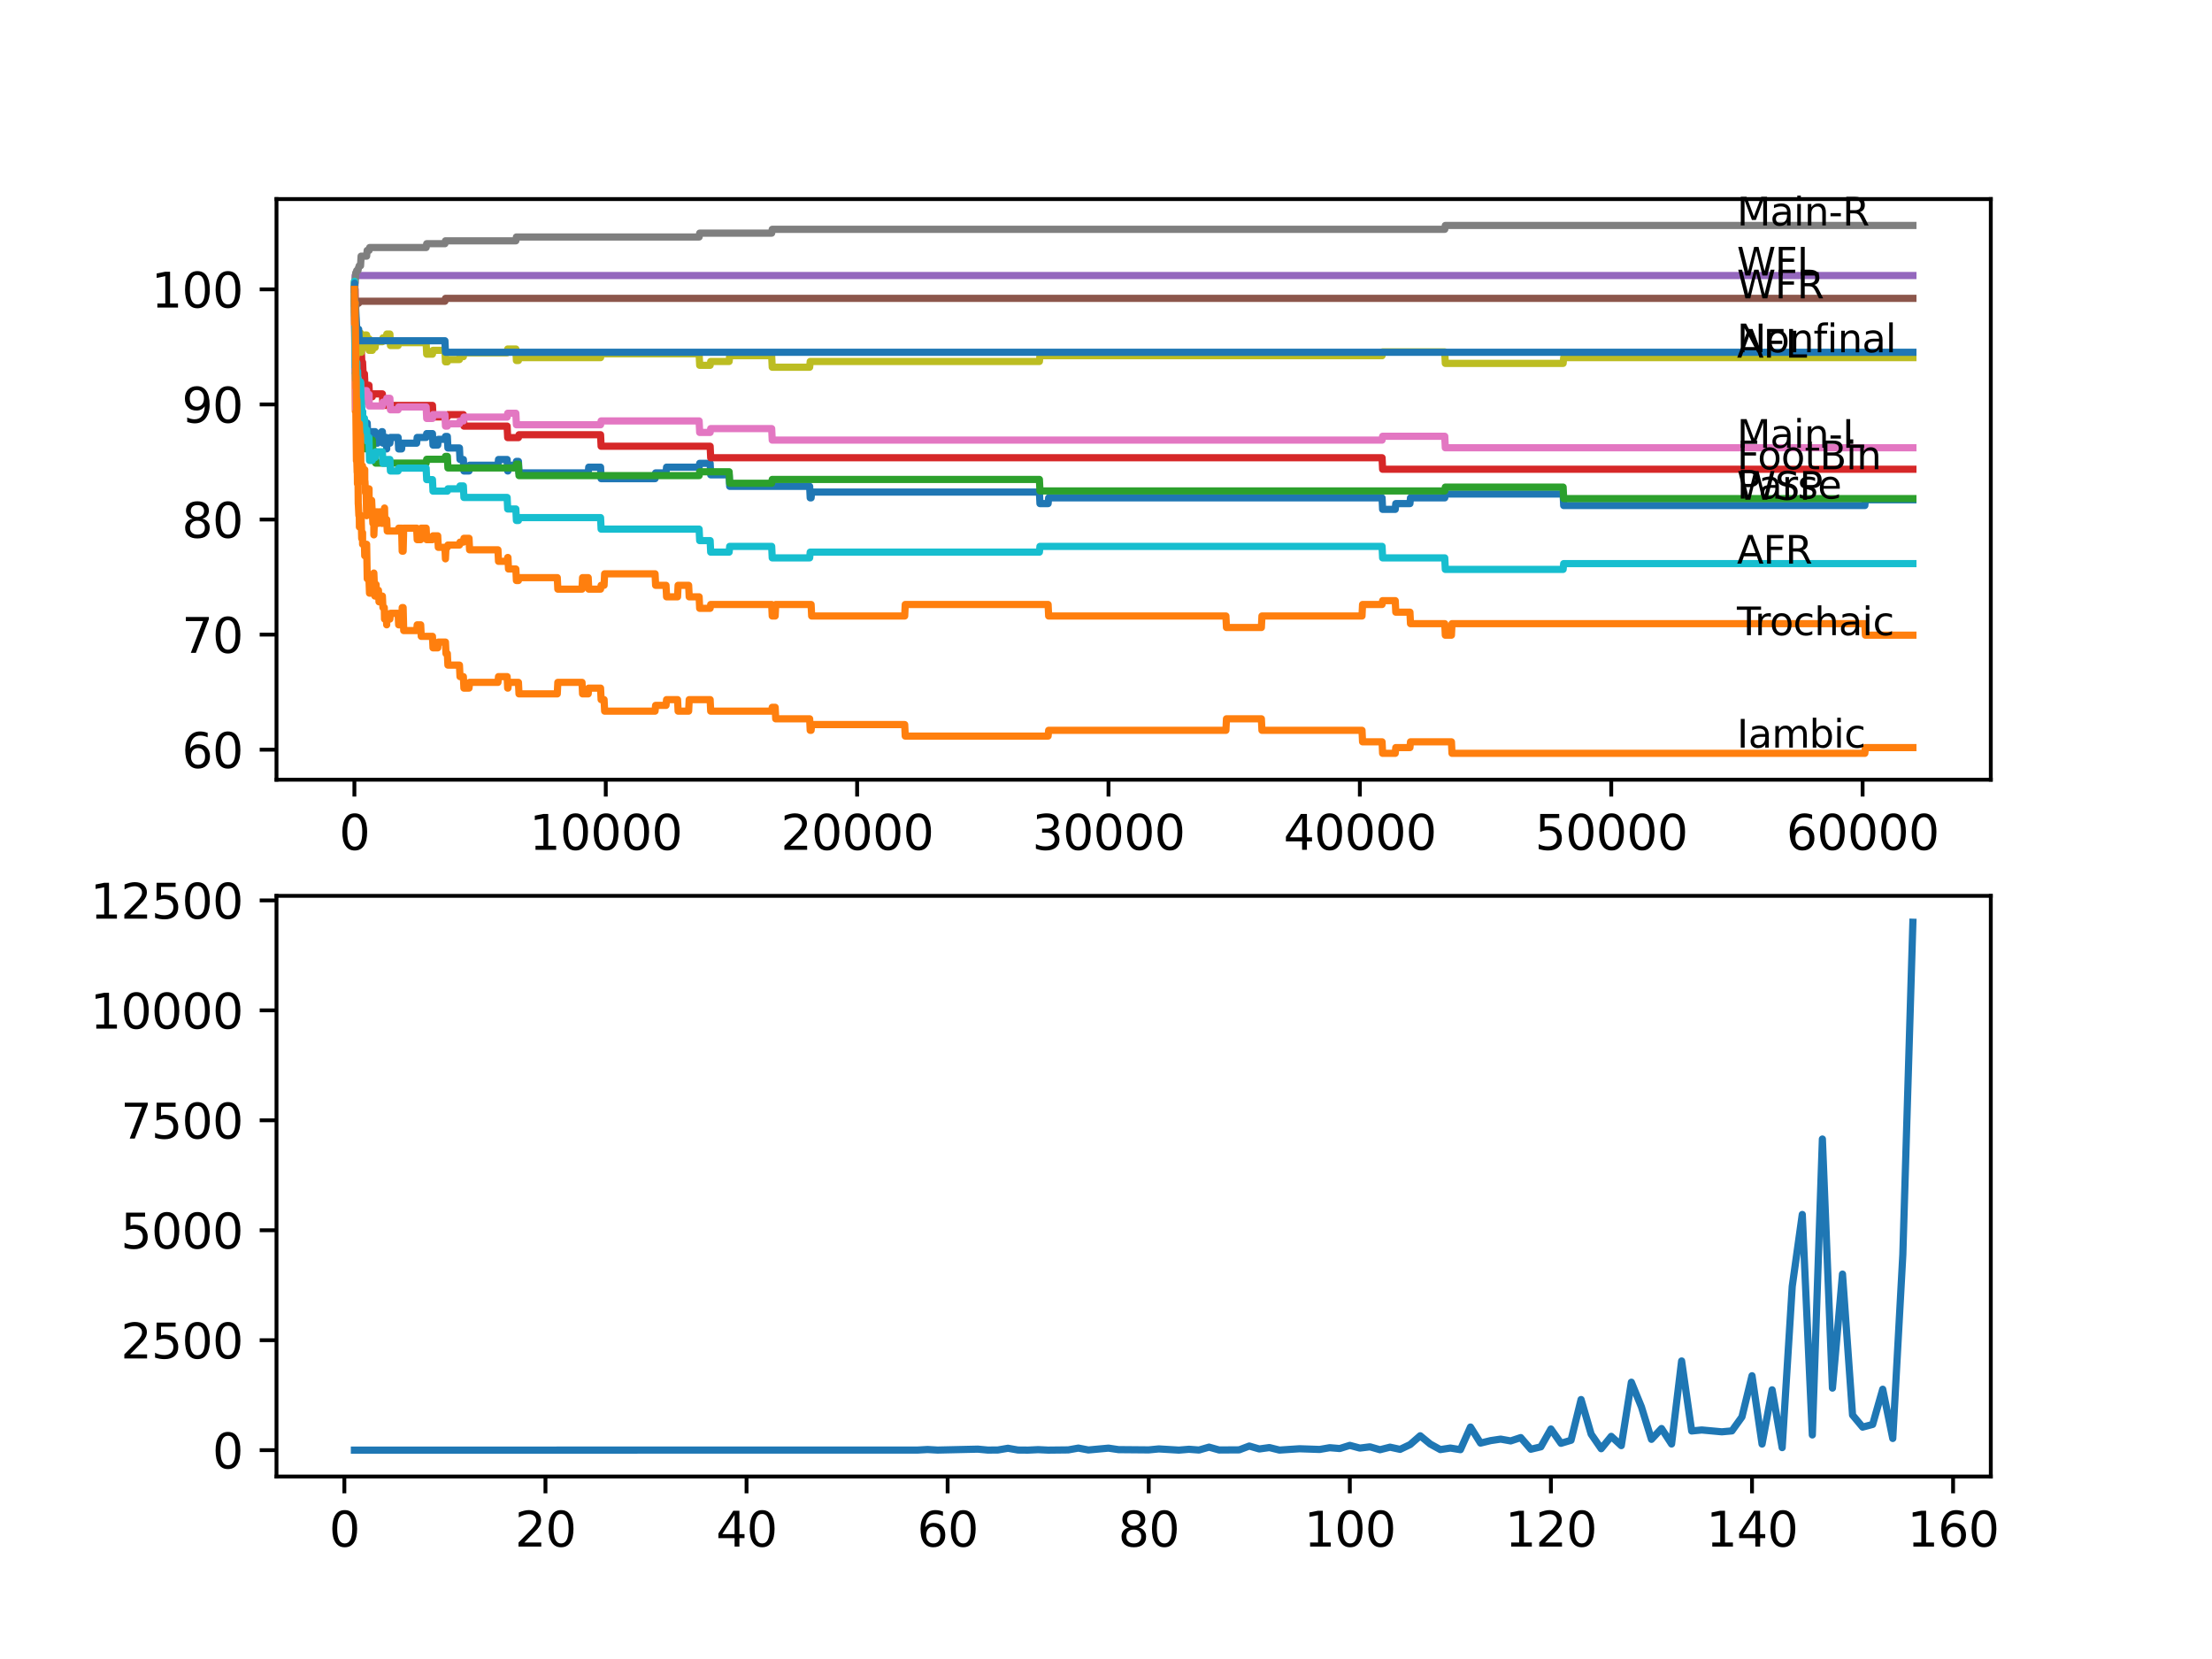 <?xml version="1.0" encoding="utf-8" standalone="no"?>
<!DOCTYPE svg PUBLIC "-//W3C//DTD SVG 1.1//EN"
  "http://www.w3.org/Graphics/SVG/1.1/DTD/svg11.dtd">
<svg xmlns:xlink="http://www.w3.org/1999/xlink" width="460.8pt" height="345.6pt" viewBox="0 0 460.8 345.6" xmlns="http://www.w3.org/2000/svg" version="1.1">
 <defs>
  <style type="text/css">*{stroke-linejoin: round; stroke-linecap: butt}</style>
 </defs>
 <g id="figure_1">
  <g id="patch_1">
   <path d="M 0 345.6 
L 460.8 345.6 
L 460.8 0 
L 0 0 
z
" style="fill: #ffffff"/>
  </g>
  <g id="axes_1">
   <g id="patch_2">
    <path d="M 57.6 162.432 
L 414.72 162.432 
L 414.72 41.472 
L 57.6 41.472 
z
" style="fill: #ffffff"/>
   </g>
   <g id="matplotlib.axis_1">
    <g id="xtick_1">
     <g id="line2d_1">
      <defs>
       <path id="m80811efe7c" d="M 0 0 
L 0 3.5 
" style="stroke: #000000; stroke-width: 0.8"/>
      </defs>
      <g>
       <use xlink:href="#m80811efe7c" x="73.827" y="162.432" style="stroke: #000000; stroke-width: 0.8"/>
      </g>
     </g>
     <g id="text_1">
      <!-- 0 -->
      <g transform="translate(70.646 177.03)scale(0.1 -0.1)">
       <defs>
        <path id="DejaVuSans-30" d="M 2034 4250 
Q 1547 4250 1301 3770 
Q 1056 3291 1056 2328 
Q 1056 1369 1301 889 
Q 1547 409 2034 409 
Q 2525 409 2770 889 
Q 3016 1369 3016 2328 
Q 3016 3291 2770 3770 
Q 2525 4250 2034 4250 
z
M 2034 4750 
Q 2819 4750 3233 4129 
Q 3647 3509 3647 2328 
Q 3647 1150 3233 529 
Q 2819 -91 2034 -91 
Q 1250 -91 836 529 
Q 422 1150 422 2328 
Q 422 3509 836 4129 
Q 1250 4750 2034 4750 
z
" transform="scale(0.016)"/>
       </defs>
       <use xlink:href="#DejaVuSans-30"/>
      </g>
     </g>
    </g>
    <g id="xtick_2">
     <g id="line2d_2">
      <g>
       <use xlink:href="#m80811efe7c" x="126.192" y="162.432" style="stroke: #000000; stroke-width: 0.8"/>
      </g>
     </g>
     <g id="text_2">
      <!-- 10000 -->
      <g transform="translate(110.286 177.03)scale(0.1 -0.1)">
       <defs>
        <path id="DejaVuSans-31" d="M 794 531 
L 1825 531 
L 1825 4091 
L 703 3866 
L 703 4441 
L 1819 4666 
L 2450 4666 
L 2450 531 
L 3481 531 
L 3481 0 
L 794 0 
L 794 531 
z
" transform="scale(0.016)"/>
       </defs>
       <use xlink:href="#DejaVuSans-31"/>
       <use xlink:href="#DejaVuSans-30" x="63.623"/>
       <use xlink:href="#DejaVuSans-30" x="127.246"/>
       <use xlink:href="#DejaVuSans-30" x="190.869"/>
       <use xlink:href="#DejaVuSans-30" x="254.492"/>
      </g>
     </g>
    </g>
    <g id="xtick_3">
     <g id="line2d_3">
      <g>
       <use xlink:href="#m80811efe7c" x="178.556" y="162.432" style="stroke: #000000; stroke-width: 0.8"/>
      </g>
     </g>
     <g id="text_3">
      <!-- 20000 -->
      <g transform="translate(162.65 177.03)scale(0.1 -0.1)">
       <defs>
        <path id="DejaVuSans-32" d="M 1228 531 
L 3431 531 
L 3431 0 
L 469 0 
L 469 531 
Q 828 903 1448 1529 
Q 2069 2156 2228 2338 
Q 2531 2678 2651 2914 
Q 2772 3150 2772 3378 
Q 2772 3750 2511 3984 
Q 2250 4219 1831 4219 
Q 1534 4219 1204 4116 
Q 875 4013 500 3803 
L 500 4441 
Q 881 4594 1212 4672 
Q 1544 4750 1819 4750 
Q 2544 4750 2975 4387 
Q 3406 4025 3406 3419 
Q 3406 3131 3298 2873 
Q 3191 2616 2906 2266 
Q 2828 2175 2409 1742 
Q 1991 1309 1228 531 
z
" transform="scale(0.016)"/>
       </defs>
       <use xlink:href="#DejaVuSans-32"/>
       <use xlink:href="#DejaVuSans-30" x="63.623"/>
       <use xlink:href="#DejaVuSans-30" x="127.246"/>
       <use xlink:href="#DejaVuSans-30" x="190.869"/>
       <use xlink:href="#DejaVuSans-30" x="254.492"/>
      </g>
     </g>
    </g>
    <g id="xtick_4">
     <g id="line2d_4">
      <g>
       <use xlink:href="#m80811efe7c" x="230.921" y="162.432" style="stroke: #000000; stroke-width: 0.8"/>
      </g>
     </g>
     <g id="text_4">
      <!-- 30000 -->
      <g transform="translate(215.015 177.03)scale(0.1 -0.1)">
       <defs>
        <path id="DejaVuSans-33" d="M 2597 2516 
Q 3050 2419 3304 2112 
Q 3559 1806 3559 1356 
Q 3559 666 3084 287 
Q 2609 -91 1734 -91 
Q 1441 -91 1130 -33 
Q 819 25 488 141 
L 488 750 
Q 750 597 1062 519 
Q 1375 441 1716 441 
Q 2309 441 2620 675 
Q 2931 909 2931 1356 
Q 2931 1769 2642 2001 
Q 2353 2234 1838 2234 
L 1294 2234 
L 1294 2753 
L 1863 2753 
Q 2328 2753 2575 2939 
Q 2822 3125 2822 3475 
Q 2822 3834 2567 4026 
Q 2313 4219 1838 4219 
Q 1578 4219 1281 4162 
Q 984 4106 628 3988 
L 628 4550 
Q 988 4650 1302 4700 
Q 1616 4750 1894 4750 
Q 2613 4750 3031 4423 
Q 3450 4097 3450 3541 
Q 3450 3153 3228 2886 
Q 3006 2619 2597 2516 
z
" transform="scale(0.016)"/>
       </defs>
       <use xlink:href="#DejaVuSans-33"/>
       <use xlink:href="#DejaVuSans-30" x="63.623"/>
       <use xlink:href="#DejaVuSans-30" x="127.246"/>
       <use xlink:href="#DejaVuSans-30" x="190.869"/>
       <use xlink:href="#DejaVuSans-30" x="254.492"/>
      </g>
     </g>
    </g>
    <g id="xtick_5">
     <g id="line2d_5">
      <g>
       <use xlink:href="#m80811efe7c" x="283.285" y="162.432" style="stroke: #000000; stroke-width: 0.8"/>
      </g>
     </g>
     <g id="text_5">
      <!-- 40000 -->
      <g transform="translate(267.379 177.03)scale(0.1 -0.1)">
       <defs>
        <path id="DejaVuSans-34" d="M 2419 4116 
L 825 1625 
L 2419 1625 
L 2419 4116 
z
M 2253 4666 
L 3047 4666 
L 3047 1625 
L 3713 1625 
L 3713 1100 
L 3047 1100 
L 3047 0 
L 2419 0 
L 2419 1100 
L 313 1100 
L 313 1709 
L 2253 4666 
z
" transform="scale(0.016)"/>
       </defs>
       <use xlink:href="#DejaVuSans-34"/>
       <use xlink:href="#DejaVuSans-30" x="63.623"/>
       <use xlink:href="#DejaVuSans-30" x="127.246"/>
       <use xlink:href="#DejaVuSans-30" x="190.869"/>
       <use xlink:href="#DejaVuSans-30" x="254.492"/>
      </g>
     </g>
    </g>
    <g id="xtick_6">
     <g id="line2d_6">
      <g>
       <use xlink:href="#m80811efe7c" x="335.65" y="162.432" style="stroke: #000000; stroke-width: 0.8"/>
      </g>
     </g>
     <g id="text_6">
      <!-- 50000 -->
      <g transform="translate(319.744 177.03)scale(0.1 -0.1)">
       <defs>
        <path id="DejaVuSans-35" d="M 691 4666 
L 3169 4666 
L 3169 4134 
L 1269 4134 
L 1269 2991 
Q 1406 3038 1543 3061 
Q 1681 3084 1819 3084 
Q 2600 3084 3056 2656 
Q 3513 2228 3513 1497 
Q 3513 744 3044 326 
Q 2575 -91 1722 -91 
Q 1428 -91 1123 -41 
Q 819 9 494 109 
L 494 744 
Q 775 591 1075 516 
Q 1375 441 1709 441 
Q 2250 441 2565 725 
Q 2881 1009 2881 1497 
Q 2881 1984 2565 2268 
Q 2250 2553 1709 2553 
Q 1456 2553 1204 2497 
Q 953 2441 691 2322 
L 691 4666 
z
" transform="scale(0.016)"/>
       </defs>
       <use xlink:href="#DejaVuSans-35"/>
       <use xlink:href="#DejaVuSans-30" x="63.623"/>
       <use xlink:href="#DejaVuSans-30" x="127.246"/>
       <use xlink:href="#DejaVuSans-30" x="190.869"/>
       <use xlink:href="#DejaVuSans-30" x="254.492"/>
      </g>
     </g>
    </g>
    <g id="xtick_7">
     <g id="line2d_7">
      <g>
       <use xlink:href="#m80811efe7c" x="388.014" y="162.432" style="stroke: #000000; stroke-width: 0.8"/>
      </g>
     </g>
     <g id="text_7">
      <!-- 60000 -->
      <g transform="translate(372.108 177.03)scale(0.1 -0.1)">
       <defs>
        <path id="DejaVuSans-36" d="M 2113 2584 
Q 1688 2584 1439 2293 
Q 1191 2003 1191 1497 
Q 1191 994 1439 701 
Q 1688 409 2113 409 
Q 2538 409 2786 701 
Q 3034 994 3034 1497 
Q 3034 2003 2786 2293 
Q 2538 2584 2113 2584 
z
M 3366 4563 
L 3366 3988 
Q 3128 4100 2886 4159 
Q 2644 4219 2406 4219 
Q 1781 4219 1451 3797 
Q 1122 3375 1075 2522 
Q 1259 2794 1537 2939 
Q 1816 3084 2150 3084 
Q 2853 3084 3261 2657 
Q 3669 2231 3669 1497 
Q 3669 778 3244 343 
Q 2819 -91 2113 -91 
Q 1303 -91 875 529 
Q 447 1150 447 2328 
Q 447 3434 972 4092 
Q 1497 4750 2381 4750 
Q 2619 4750 2861 4703 
Q 3103 4656 3366 4563 
z
" transform="scale(0.016)"/>
       </defs>
       <use xlink:href="#DejaVuSans-36"/>
       <use xlink:href="#DejaVuSans-30" x="63.623"/>
       <use xlink:href="#DejaVuSans-30" x="127.246"/>
       <use xlink:href="#DejaVuSans-30" x="190.869"/>
       <use xlink:href="#DejaVuSans-30" x="254.492"/>
      </g>
     </g>
    </g>
   </g>
   <g id="matplotlib.axis_2">
    <g id="ytick_1">
     <g id="line2d_8">
      <defs>
       <path id="m7073f91402" d="M 0 0 
L -3.5 0 
" style="stroke: #000000; stroke-width: 0.8"/>
      </defs>
      <g>
       <use xlink:href="#m7073f91402" x="57.6" y="156.175" style="stroke: #000000; stroke-width: 0.8"/>
      </g>
     </g>
     <g id="text_8">
      <!-- 60 -->
      <g transform="translate(37.875 159.974)scale(0.1 -0.1)">
       <use xlink:href="#DejaVuSans-36"/>
       <use xlink:href="#DejaVuSans-30" x="63.623"/>
      </g>
     </g>
    </g>
    <g id="ytick_2">
     <g id="line2d_9">
      <g>
       <use xlink:href="#m7073f91402" x="57.6" y="132.2" style="stroke: #000000; stroke-width: 0.8"/>
      </g>
     </g>
     <g id="text_9">
      <!-- 70 -->
      <g transform="translate(37.875 135.999)scale(0.1 -0.1)">
       <defs>
        <path id="DejaVuSans-37" d="M 525 4666 
L 3525 4666 
L 3525 4397 
L 1831 0 
L 1172 0 
L 2766 4134 
L 525 4134 
L 525 4666 
z
" transform="scale(0.016)"/>
       </defs>
       <use xlink:href="#DejaVuSans-37"/>
       <use xlink:href="#DejaVuSans-30" x="63.623"/>
      </g>
     </g>
    </g>
    <g id="ytick_3">
     <g id="line2d_10">
      <g>
       <use xlink:href="#m7073f91402" x="57.6" y="108.225" style="stroke: #000000; stroke-width: 0.8"/>
      </g>
     </g>
     <g id="text_10">
      <!-- 80 -->
      <g transform="translate(37.875 112.025)scale(0.1 -0.1)">
       <defs>
        <path id="DejaVuSans-38" d="M 2034 2216 
Q 1584 2216 1326 1975 
Q 1069 1734 1069 1313 
Q 1069 891 1326 650 
Q 1584 409 2034 409 
Q 2484 409 2743 651 
Q 3003 894 3003 1313 
Q 3003 1734 2745 1975 
Q 2488 2216 2034 2216 
z
M 1403 2484 
Q 997 2584 770 2862 
Q 544 3141 544 3541 
Q 544 4100 942 4425 
Q 1341 4750 2034 4750 
Q 2731 4750 3128 4425 
Q 3525 4100 3525 3541 
Q 3525 3141 3298 2862 
Q 3072 2584 2669 2484 
Q 3125 2378 3379 2068 
Q 3634 1759 3634 1313 
Q 3634 634 3220 271 
Q 2806 -91 2034 -91 
Q 1263 -91 848 271 
Q 434 634 434 1313 
Q 434 1759 690 2068 
Q 947 2378 1403 2484 
z
M 1172 3481 
Q 1172 3119 1398 2916 
Q 1625 2713 2034 2713 
Q 2441 2713 2670 2916 
Q 2900 3119 2900 3481 
Q 2900 3844 2670 4047 
Q 2441 4250 2034 4250 
Q 1625 4250 1398 4047 
Q 1172 3844 1172 3481 
z
" transform="scale(0.016)"/>
       </defs>
       <use xlink:href="#DejaVuSans-38"/>
       <use xlink:href="#DejaVuSans-30" x="63.623"/>
      </g>
     </g>
    </g>
    <g id="ytick_4">
     <g id="line2d_11">
      <g>
       <use xlink:href="#m7073f91402" x="57.6" y="84.251" style="stroke: #000000; stroke-width: 0.8"/>
      </g>
     </g>
     <g id="text_11">
      <!-- 90 -->
      <g transform="translate(37.875 88.05)scale(0.1 -0.1)">
       <defs>
        <path id="DejaVuSans-39" d="M 703 97 
L 703 672 
Q 941 559 1184 500 
Q 1428 441 1663 441 
Q 2288 441 2617 861 
Q 2947 1281 2994 2138 
Q 2813 1869 2534 1725 
Q 2256 1581 1919 1581 
Q 1219 1581 811 2004 
Q 403 2428 403 3163 
Q 403 3881 828 4315 
Q 1253 4750 1959 4750 
Q 2769 4750 3195 4129 
Q 3622 3509 3622 2328 
Q 3622 1225 3098 567 
Q 2575 -91 1691 -91 
Q 1453 -91 1209 -44 
Q 966 3 703 97 
z
M 1959 2075 
Q 2384 2075 2632 2365 
Q 2881 2656 2881 3163 
Q 2881 3666 2632 3958 
Q 2384 4250 1959 4250 
Q 1534 4250 1286 3958 
Q 1038 3666 1038 3163 
Q 1038 2656 1286 2365 
Q 1534 2075 1959 2075 
z
" transform="scale(0.016)"/>
       </defs>
       <use xlink:href="#DejaVuSans-39"/>
       <use xlink:href="#DejaVuSans-30" x="63.623"/>
      </g>
     </g>
    </g>
    <g id="ytick_5">
     <g id="line2d_12">
      <g>
       <use xlink:href="#m7073f91402" x="57.6" y="60.276" style="stroke: #000000; stroke-width: 0.8"/>
      </g>
     </g>
     <g id="text_12">
      <!-- 100 -->
      <g transform="translate(31.512 64.075)scale(0.1 -0.1)">
       <use xlink:href="#DejaVuSans-31"/>
       <use xlink:href="#DejaVuSans-30" x="63.623"/>
       <use xlink:href="#DejaVuSans-30" x="127.246"/>
      </g>
     </g>
    </g>
   </g>
   <g id="line2d_13">
    <path d="M 73.833 60.276 
L 73.859 60.276 
L 73.927 72.503 
L 73.985 69.706 
L 73.995 68.907 
L 74.058 72.903 
L 74.084 71.225 
L 74.1 71.225 
L 74.152 79.616 
L 74.225 77.937 
L 74.231 77.937 
L 74.252 81.534 
L 74.346 80.335 
L 74.362 81.534 
L 74.461 79.136 
L 74.472 79.136 
L 74.592 76.139 
L 74.623 76.139 
L 74.718 80.934 
L 74.744 80.535 
L 74.838 80.535 
L 74.87 82.932 
L 74.948 81.733 
L 75.095 81.733 
L 75.116 80.535 
L 75.189 84.53 
L 75.262 84.53 
L 75.377 86.928 
L 75.508 86.928 
L 75.529 85.729 
L 75.535 88.127 
L 75.613 88.127 
L 75.676 88.127 
L 75.791 90.524 
L 75.917 90.524 
L 75.98 92.922 
L 76.027 90.524 
L 76.121 90.524 
L 76.236 89.325 
L 76.268 89.325 
L 76.383 88.127 
L 76.498 88.127 
L 76.613 90.524 
L 76.859 90.524 
L 76.88 92.922 
L 76.969 91.123 
L 77.42 91.123 
L 77.535 89.925 
L 78.148 89.925 
L 78.263 92.322 
L 78.645 92.322 
L 78.76 91.123 
L 79.41 91.123 
L 79.525 89.925 
L 79.656 89.925 
L 79.771 92.322 
L 80.106 92.322 
L 80.221 91.123 
L 80.462 91.123 
L 80.556 93.521 
L 80.572 92.322 
L 81.221 92.322 
L 81.337 91.123 
L 82.934 91.123 
L 83.049 93.521 
L 83.662 93.521 
L 83.777 92.322 
L 86.793 92.322 
L 86.908 91.123 
L 88.772 91.123 
L 88.888 90.324 
L 90.087 90.324 
L 90.202 92.722 
L 91.186 92.722 
L 91.302 91.523 
L 92.684 91.523 
L 92.799 90.924 
L 93.192 90.924 
L 93.307 93.321 
L 95.711 93.321 
L 95.826 95.719 
L 96.527 95.719 
L 96.643 98.116 
L 97.706 98.116 
L 97.821 96.917 
L 103.733 96.917 
L 103.848 95.719 
L 105.644 95.719 
L 105.759 98.116 
L 105.817 98.116 
L 105.932 96.917 
L 107.461 96.917 
L 107.576 96.118 
L 108.001 96.118 
L 108.116 98.516 
L 122.532 98.516 
L 122.647 97.317 
L 125.108 97.317 
L 125.223 99.714 
L 136.461 99.714 
L 136.576 98.516 
L 138.744 98.516 
L 138.859 97.317 
L 145.64 97.317 
L 145.755 96.518 
L 147.934 96.518 
L 148.049 98.915 
L 151.892 98.915 
L 152.008 101.313 
L 168.665 101.313 
L 168.78 103.71 
L 168.969 103.71 
L 169.084 102.511 
L 216.526 102.511 
L 216.641 104.909 
L 218.338 104.909 
L 218.453 103.71 
L 287.909 103.71 
L 288.024 106.108 
L 290.653 106.108 
L 290.768 104.909 
L 293.716 104.909 
L 293.832 103.71 
L 300.969 103.71 
L 301.084 102.911 
L 325.627 102.911 
L 325.743 105.308 
L 388.48 105.308 
L 388.596 104.11 
L 398.487 104.11 
L 398.487 104.11 
" clip-path="url(#p39b6e3e2a6)" style="fill: none; stroke: #1f77b4; stroke-width: 1.5; stroke-linecap: square"/>
   </g>
   <g id="line2d_14">
    <path d="M 73.833 60.276 
L 73.848 59.797 
L 73.859 64.592 
L 73.869 64.592 
L 74.026 85.689 
L 74.1 80.894 
L 74.131 85.689 
L 74.252 95.998 
L 74.262 94.8 
L 74.294 94.8 
L 74.403 98.396 
L 74.409 97.197 
L 74.414 97.197 
L 74.419 95.998 
L 74.466 100.793 
L 74.508 100.793 
L 74.571 100.793 
L 74.582 100.194 
L 74.629 104.989 
L 74.644 104.989 
L 74.76 107.386 
L 74.849 107.386 
L 74.87 109.784 
L 74.959 108.585 
L 75.095 108.585 
L 75.121 109.784 
L 75.21 107.386 
L 75.231 107.386 
L 75.351 112.181 
L 75.508 112.181 
L 75.529 110.982 
L 75.535 113.38 
L 75.613 113.38 
L 75.917 113.38 
L 75.98 115.777 
L 76.027 113.38 
L 76.09 113.38 
L 76.121 115.777 
L 76.2 114.579 
L 76.268 114.579 
L 76.378 113.38 
L 76.503 120.572 
L 76.859 120.572 
L 76.975 123.569 
L 77.42 123.569 
L 77.535 122.37 
L 77.561 122.37 
L 77.676 121.771 
L 77.87 121.771 
L 77.881 119.374 
L 77.98 121.771 
L 78.095 124.168 
L 78.268 124.168 
L 78.352 121.771 
L 78.378 124.168 
L 78.645 124.168 
L 78.76 122.97 
L 78.839 122.97 
L 78.954 125.367 
L 79.41 125.367 
L 79.525 124.168 
L 79.656 124.168 
L 79.771 126.566 
L 80.054 126.566 
L 80.106 128.963 
L 80.164 127.765 
L 80.462 127.765 
L 80.556 130.162 
L 80.572 128.963 
L 81.221 128.963 
L 81.337 127.765 
L 82.934 127.765 
L 83.049 130.162 
L 83.662 130.162 
L 83.787 126.566 
L 83.981 126.566 
L 84.101 131.361 
L 86.793 131.361 
L 86.908 130.162 
L 87.636 130.162 
L 87.751 132.56 
L 90.087 132.56 
L 90.202 134.957 
L 91.186 134.957 
L 91.302 133.758 
L 92.794 133.758 
L 92.909 136.156 
L 93.192 136.156 
L 93.307 138.553 
L 95.711 138.553 
L 95.826 140.951 
L 96.527 140.951 
L 96.643 143.348 
L 97.706 143.348 
L 97.821 142.149 
L 103.733 142.149 
L 103.848 140.951 
L 105.644 140.951 
L 105.759 143.348 
L 105.817 143.348 
L 105.932 142.149 
L 108.001 142.149 
L 108.116 144.547 
L 116.091 144.547 
L 116.206 142.149 
L 121.244 142.149 
L 121.359 144.547 
L 122.532 144.547 
L 122.647 143.348 
L 125.108 143.348 
L 125.223 145.746 
L 125.841 145.746 
L 125.956 148.143 
L 136.461 148.143 
L 136.576 146.944 
L 138.744 146.944 
L 138.859 145.746 
L 141.147 145.746 
L 141.262 148.143 
L 143.457 148.143 
L 143.572 145.746 
L 147.934 145.746 
L 148.049 148.143 
L 160.753 148.143 
L 160.868 147.344 
L 161.48 147.344 
L 161.596 149.741 
L 168.665 149.741 
L 168.78 152.139 
L 168.969 152.139 
L 169.084 150.94 
L 188.464 150.94 
L 188.579 153.338 
L 218.338 153.338 
L 218.453 152.139 
L 255.38 152.139 
L 255.496 149.741 
L 262.769 149.741 
L 262.884 152.139 
L 283.731 152.139 
L 283.846 154.536 
L 287.909 154.536 
L 288.024 156.934 
L 290.653 156.934 
L 290.768 155.735 
L 293.716 155.735 
L 293.832 154.536 
L 302.362 154.536 
L 302.477 156.934 
L 388.48 156.934 
L 388.596 155.735 
L 398.487 155.735 
L 398.487 155.735 
" clip-path="url(#p39b6e3e2a6)" style="fill: none; stroke: #ff7f0e; stroke-width: 1.5; stroke-linecap: square"/>
   </g>
   <g id="line2d_15">
    <path d="M 73.833 62.674 
L 73.859 62.274 
L 73.964 73.382 
L 73.969 73.382 
L 73.995 71.384 
L 74.058 77.778 
L 74.074 77.778 
L 74.1 77.298 
L 74.136 82.093 
L 74.356 82.093 
L 74.472 84.49 
L 74.571 84.49 
L 74.623 83.891 
L 74.629 86.289 
L 74.644 86.289 
L 74.718 88.686 
L 74.76 88.286 
L 74.838 88.286 
L 74.953 90.684 
L 75.11 90.684 
L 75.116 89.485 
L 75.121 91.883 
L 75.215 91.084 
L 75.676 91.084 
L 75.791 93.481 
L 76.372 93.481 
L 76.488 92.282 
L 76.891 92.282 
L 77.006 91.683 
L 77.561 91.683 
L 77.676 94.08 
L 78.148 94.08 
L 78.263 96.478 
L 88.772 96.478 
L 88.888 95.679 
L 92.684 95.679 
L 92.799 95.079 
L 93.192 95.079 
L 93.307 97.477 
L 107.461 97.477 
L 107.576 96.678 
L 108.001 96.678 
L 108.116 99.075 
L 145.64 99.075 
L 145.755 98.276 
L 151.892 98.276 
L 152.008 100.673 
L 160.753 100.673 
L 160.868 99.874 
L 216.526 99.874 
L 216.641 102.272 
L 300.969 102.272 
L 301.084 101.473 
L 325.627 101.473 
L 325.743 103.87 
L 398.487 103.87 
L 398.487 103.87 
" clip-path="url(#p39b6e3e2a6)" style="fill: none; stroke: #2ca02c; stroke-width: 1.5; stroke-linecap: square"/>
   </g>
   <g id="line2d_16">
    <path d="M 73.833 60.276 
L 73.969 60.276 
L 74.1 69.866 
L 74.126 69.866 
L 74.147 69.267 
L 74.152 71.664 
L 74.22 71.664 
L 74.571 71.664 
L 74.686 74.062 
L 74.718 74.062 
L 74.833 73.662 
L 74.838 73.662 
L 74.953 73.063 
L 75.262 73.063 
L 75.377 75.46 
L 75.529 75.46 
L 75.645 77.857 
L 75.917 77.857 
L 76.032 80.255 
L 76.859 80.255 
L 76.975 82.652 
L 77.561 82.652 
L 77.676 82.053 
L 79.656 82.053 
L 79.771 84.451 
L 90.087 84.451 
L 90.202 86.848 
L 93.192 86.848 
L 93.307 86.368 
L 96.527 86.368 
L 96.643 88.766 
L 105.644 88.766 
L 105.759 91.163 
L 108.001 91.163 
L 108.116 90.564 
L 125.108 90.564 
L 125.223 92.962 
L 147.934 92.962 
L 148.049 95.359 
L 287.909 95.359 
L 288.024 97.756 
L 398.487 97.756 
L 398.487 97.756 
" clip-path="url(#p39b6e3e2a6)" style="fill: none; stroke: #d62728; stroke-width: 1.5; stroke-linecap: square"/>
   </g>
   <g id="line2d_17">
    <path d="M 73.833 62.674 
L 73.848 62.674 
L 73.99 57.399 
L 398.487 57.399 
L 398.487 57.399 
" clip-path="url(#p39b6e3e2a6)" style="fill: none; stroke: #9467bd; stroke-width: 1.5; stroke-linecap: square"/>
   </g>
   <g id="line2d_18">
    <path d="M 73.833 60.276 
L 73.875 65.071 
L 73.948 64.112 
L 74.074 64.112 
L 74.189 63.633 
L 74.194 63.633 
L 74.309 63.153 
L 74.718 63.153 
L 74.833 62.753 
L 92.684 62.753 
L 92.799 62.154 
L 398.487 62.154 
L 398.487 62.154 
" clip-path="url(#p39b6e3e2a6)" style="fill: none; stroke: #8c564b; stroke-width: 1.5; stroke-linecap: square"/>
   </g>
   <g id="line2d_19">
    <path d="M 73.833 60.276 
L 73.838 59.797 
L 73.869 66.989 
L 73.875 66.989 
L 73.99 77.378 
L 74 75.58 
L 74.042 75.58 
L 74.1 85.17 
L 74.163 81.374 
L 74.194 81.374 
L 74.199 83.771 
L 74.304 81.374 
L 74.33 81.374 
L 74.445 79.576 
L 74.493 79.576 
L 74.571 78.777 
L 74.576 81.174 
L 74.592 81.174 
L 74.644 81.174 
L 74.76 80.375 
L 74.838 80.375 
L 74.953 79.775 
L 75.11 79.775 
L 75.226 83.771 
L 75.262 83.771 
L 75.377 82.972 
L 75.529 82.972 
L 75.645 82.173 
L 75.917 82.173 
L 76.032 81.374 
L 76.372 81.374 
L 76.488 83.771 
L 76.498 83.771 
L 76.613 82.972 
L 76.859 82.972 
L 76.891 82.173 
L 76.896 84.57 
L 76.959 84.57 
L 79.656 84.57 
L 79.771 83.771 
L 80.462 83.771 
L 80.577 82.972 
L 81.221 82.972 
L 81.337 85.37 
L 82.934 85.37 
L 83.049 84.77 
L 88.772 84.77 
L 88.888 87.168 
L 90.087 87.168 
L 90.202 86.368 
L 92.684 86.368 
L 92.799 88.766 
L 93.192 88.766 
L 93.307 88.286 
L 95.711 88.286 
L 95.826 87.687 
L 96.527 87.687 
L 96.643 86.888 
L 105.644 86.888 
L 105.759 86.089 
L 107.461 86.089 
L 107.576 88.486 
L 125.108 88.486 
L 125.223 87.687 
L 145.64 87.687 
L 145.755 90.085 
L 147.934 90.085 
L 148.049 89.285 
L 160.753 89.285 
L 160.868 91.683 
L 287.909 91.683 
L 288.024 90.884 
L 300.969 90.884 
L 301.084 93.281 
L 398.487 93.281 
L 398.487 93.281 
" clip-path="url(#p39b6e3e2a6)" style="fill: none; stroke: #e377c2; stroke-width: 1.5; stroke-linecap: square"/>
   </g>
   <g id="line2d_20">
    <path d="M 73.833 60.276 
L 73.838 62.674 
L 73.932 58.918 
L 73.937 58.918 
L 73.985 58.918 
L 74.105 56.84 
L 74.194 56.84 
L 74.309 56.36 
L 74.571 56.36 
L 74.686 55.761 
L 74.718 55.761 
L 74.833 55.361 
L 75.11 55.361 
L 75.226 53.363 
L 76.372 53.363 
L 76.488 52.165 
L 76.891 52.165 
L 77.006 51.565 
L 88.772 51.565 
L 88.888 50.766 
L 92.684 50.766 
L 92.799 50.167 
L 107.461 50.167 
L 107.576 49.368 
L 145.64 49.368 
L 145.755 48.568 
L 160.753 48.568 
L 160.868 47.769 
L 300.969 47.769 
L 301.084 46.97 
L 398.487 46.97 
L 398.487 46.97 
" clip-path="url(#p39b6e3e2a6)" style="fill: none; stroke: #7f7f7f; stroke-width: 1.5; stroke-linecap: square"/>
   </g>
   <g id="line2d_21">
    <path d="M 73.833 59.077 
L 73.838 58.598 
L 73.859 63.393 
L 73.88 62.993 
L 73.99 68.987 
L 73.922 62.594 
L 73.995 67.788 
L 74.042 65.99 
L 74.058 70.785 
L 74.074 70.785 
L 74.1 75.58 
L 74.184 71.784 
L 74.194 71.784 
L 74.199 74.181 
L 74.304 71.784 
L 74.33 71.784 
L 74.445 69.986 
L 74.493 69.986 
L 74.571 69.187 
L 74.576 71.584 
L 74.592 71.584 
L 74.623 71.584 
L 74.744 69.986 
L 74.838 69.986 
L 74.953 69.386 
L 75.11 69.386 
L 75.226 73.382 
L 75.262 73.382 
L 75.377 72.583 
L 75.529 72.583 
L 75.645 71.784 
L 75.676 71.784 
L 75.791 70.585 
L 75.917 70.585 
L 76.032 69.786 
L 76.372 69.786 
L 76.488 72.184 
L 76.498 72.184 
L 76.613 71.384 
L 76.859 71.384 
L 76.891 70.585 
L 76.896 72.983 
L 76.959 72.983 
L 77.561 72.983 
L 77.676 72.383 
L 78.148 72.383 
L 78.263 71.185 
L 79.656 71.185 
L 79.771 70.385 
L 80.462 70.385 
L 80.577 69.586 
L 81.221 69.586 
L 81.337 71.984 
L 82.934 71.984 
L 83.049 71.384 
L 88.772 71.384 
L 88.888 73.782 
L 90.087 73.782 
L 90.202 72.983 
L 92.684 72.983 
L 92.799 75.38 
L 93.192 75.38 
L 93.307 74.901 
L 95.711 74.901 
L 95.826 74.301 
L 96.527 74.301 
L 96.643 73.502 
L 105.644 73.502 
L 105.759 72.703 
L 107.461 72.703 
L 107.576 75.1 
L 108.001 75.1 
L 108.116 74.501 
L 125.108 74.501 
L 125.223 73.702 
L 145.64 73.702 
L 145.755 76.099 
L 147.934 76.099 
L 148.049 75.3 
L 151.892 75.3 
L 152.008 74.101 
L 160.753 74.101 
L 160.868 76.499 
L 168.665 76.499 
L 168.78 75.3 
L 216.526 75.3 
L 216.641 74.101 
L 287.909 74.101 
L 288.024 73.302 
L 300.969 73.302 
L 301.084 75.7 
L 325.627 75.7 
L 325.743 74.501 
L 398.487 74.501 
L 398.487 74.501 
" clip-path="url(#p39b6e3e2a6)" style="fill: none; stroke: #bcbd22; stroke-width: 1.5; stroke-linecap: square"/>
   </g>
   <g id="line2d_22">
    <path d="M 73.833 59.077 
L 73.838 58.598 
L 73.859 65.79 
L 73.875 63.792 
L 73.995 76.499 
L 73.922 62.913 
L 74.011 75.9 
L 74.021 75.9 
L 74.042 74.701 
L 74.084 79.016 
L 74.121 77.418 
L 74.126 77.418 
L 74.152 78.417 
L 74.252 75.54 
L 74.33 75.54 
L 74.356 77.937 
L 74.44 77.338 
L 74.493 77.338 
L 74.613 82.133 
L 74.623 82.133 
L 74.744 80.135 
L 74.838 80.135 
L 74.953 79.536 
L 75.11 79.536 
L 75.226 83.531 
L 75.262 83.531 
L 75.377 85.929 
L 75.529 85.929 
L 75.645 88.326 
L 75.676 88.326 
L 75.791 87.128 
L 75.917 87.128 
L 76.032 89.525 
L 76.372 89.525 
L 76.488 91.923 
L 76.498 91.923 
L 76.613 91.123 
L 76.859 91.123 
L 76.98 95.918 
L 77.561 95.918 
L 77.676 95.319 
L 78.148 95.319 
L 78.263 94.12 
L 79.656 94.12 
L 79.771 96.518 
L 80.462 96.518 
L 80.577 95.719 
L 81.221 95.719 
L 81.337 98.116 
L 82.934 98.116 
L 83.049 97.517 
L 88.772 97.517 
L 88.888 99.914 
L 90.087 99.914 
L 90.202 102.312 
L 93.192 102.312 
L 93.307 101.832 
L 95.711 101.832 
L 95.826 101.233 
L 96.527 101.233 
L 96.643 103.63 
L 105.644 103.63 
L 105.759 106.028 
L 107.461 106.028 
L 107.576 108.425 
L 108.001 108.425 
L 108.116 107.826 
L 125.108 107.826 
L 125.223 110.223 
L 145.64 110.223 
L 145.755 112.621 
L 147.934 112.621 
L 148.049 115.018 
L 151.892 115.018 
L 152.008 113.819 
L 160.753 113.819 
L 160.868 116.217 
L 168.665 116.217 
L 168.78 115.018 
L 216.526 115.018 
L 216.641 113.819 
L 287.909 113.819 
L 288.024 116.217 
L 300.969 116.217 
L 301.084 118.614 
L 325.627 118.614 
L 325.743 117.416 
L 398.487 117.416 
L 398.487 117.416 
" clip-path="url(#p39b6e3e2a6)" style="fill: none; stroke: #17becf; stroke-width: 1.5; stroke-linecap: square"/>
   </g>
   <g id="line2d_23">
    <path d="M 73.833 60.276 
L 73.875 58.997 
L 73.885 63.792 
L 73.901 63.792 
L 74.074 63.792 
L 74.189 66.19 
L 74.194 66.19 
L 74.309 68.587 
L 74.718 68.587 
L 74.833 70.985 
L 92.684 70.985 
L 92.799 73.382 
L 398.487 73.382 
L 398.487 73.382 
" clip-path="url(#p39b6e3e2a6)" style="fill: none; stroke: #1f77b4; stroke-width: 1.5; stroke-linecap: square"/>
   </g>
   <g id="line2d_24">
    <path d="M 73.833 60.276 
L 73.89 67.468 
L 73.948 63.872 
L 73.958 63.872 
L 73.985 63.073 
L 74.006 67.269 
L 74.026 67.269 
L 74.163 80.854 
L 74.184 80.854 
L 74.194 78.457 
L 74.257 85.649 
L 74.283 85.649 
L 74.294 85.649 
L 74.346 83.252 
L 74.403 85.05 
L 74.493 89.845 
L 74.519 89.046 
L 74.571 89.046 
L 74.582 91.443 
L 74.629 88.247 
L 74.676 88.247 
L 74.718 88.247 
L 74.833 90.644 
L 74.849 90.644 
L 74.87 88.247 
L 74.959 90.644 
L 75.095 90.644 
L 75.226 100.234 
L 75.231 100.234 
L 75.346 97.037 
L 75.508 97.037 
L 75.529 99.435 
L 75.618 98.636 
L 75.917 98.636 
L 75.98 97.836 
L 75.985 100.234 
L 76.016 100.234 
L 76.022 100.234 
L 76.137 102.631 
L 76.268 102.631 
L 76.378 107.426 
L 76.383 105.029 
L 76.482 105.029 
L 76.598 102.631 
L 76.859 102.631 
L 76.88 101.832 
L 76.896 106.627 
L 76.959 104.23 
L 77.42 104.23 
L 77.535 106.627 
L 77.561 106.627 
L 77.676 109.025 
L 77.87 109.025 
L 77.881 111.422 
L 77.98 109.025 
L 78.095 106.627 
L 78.268 106.627 
L 78.352 109.025 
L 78.378 106.627 
L 78.645 106.627 
L 78.76 109.025 
L 78.839 109.025 
L 78.954 106.627 
L 79.41 106.627 
L 79.525 109.025 
L 79.656 109.025 
L 79.771 108.225 
L 80.054 108.225 
L 80.106 105.828 
L 80.164 108.225 
L 80.556 108.225 
L 80.672 110.623 
L 82.934 110.623 
L 83.049 110.023 
L 83.662 110.023 
L 83.782 114.818 
L 83.981 114.818 
L 84.101 110.023 
L 86.793 110.023 
L 86.908 112.421 
L 87.636 112.421 
L 87.751 110.023 
L 88.772 110.023 
L 88.888 112.421 
L 90.087 112.421 
L 90.202 111.622 
L 91.186 111.622 
L 91.302 114.019 
L 92.684 114.019 
L 92.794 116.417 
L 92.909 114.019 
L 93.192 114.019 
L 93.307 113.54 
L 95.711 113.54 
L 95.826 112.94 
L 96.527 112.94 
L 96.643 112.141 
L 97.706 112.141 
L 97.821 114.539 
L 103.733 114.539 
L 103.848 116.936 
L 105.644 116.936 
L 105.759 116.137 
L 105.817 116.137 
L 105.932 118.534 
L 107.461 118.534 
L 107.576 120.932 
L 108.001 120.932 
L 108.116 120.333 
L 116.091 120.333 
L 116.206 122.73 
L 121.244 122.73 
L 121.359 120.333 
L 122.532 120.333 
L 122.647 122.73 
L 125.108 122.73 
L 125.223 121.931 
L 125.841 121.931 
L 125.956 119.533 
L 136.461 119.533 
L 136.576 121.931 
L 138.744 121.931 
L 138.859 124.328 
L 141.147 124.328 
L 141.262 121.931 
L 143.457 121.931 
L 143.572 124.328 
L 145.64 124.328 
L 145.755 126.726 
L 147.934 126.726 
L 148.049 125.927 
L 160.753 125.927 
L 160.868 128.324 
L 161.48 128.324 
L 161.596 125.927 
L 168.969 125.927 
L 169.084 128.324 
L 188.464 128.324 
L 188.579 125.927 
L 218.338 125.927 
L 218.453 128.324 
L 255.38 128.324 
L 255.496 130.722 
L 262.769 130.722 
L 262.884 128.324 
L 283.731 128.324 
L 283.846 125.927 
L 287.909 125.927 
L 288.024 125.127 
L 290.653 125.127 
L 290.768 127.525 
L 293.716 127.525 
L 293.832 129.922 
L 300.969 129.922 
L 301.084 132.32 
L 302.362 132.32 
L 302.477 129.922 
L 388.48 129.922 
L 388.596 132.32 
L 398.487 132.32 
L 398.487 132.32 
" clip-path="url(#p39b6e3e2a6)" style="fill: none; stroke: #ff7f0e; stroke-width: 1.5; stroke-linecap: square"/>
   </g>
   <g id="patch_3">
    <path d="M 57.6 162.432 
L 57.6 41.472 
" style="fill: none; stroke: #000000; stroke-width: 0.8; stroke-linejoin: miter; stroke-linecap: square"/>
   </g>
   <g id="patch_4">
    <path d="M 414.72 162.432 
L 414.72 41.472 
" style="fill: none; stroke: #000000; stroke-width: 0.8; stroke-linejoin: miter; stroke-linecap: square"/>
   </g>
   <g id="patch_5">
    <path d="M 57.6 162.432 
L 414.72 162.432 
" style="fill: none; stroke: #000000; stroke-width: 0.8; stroke-linejoin: miter; stroke-linecap: square"/>
   </g>
   <g id="patch_6">
    <path d="M 57.6 41.472 
L 414.72 41.472 
" style="fill: none; stroke: #000000; stroke-width: 0.8; stroke-linejoin: miter; stroke-linecap: square"/>
   </g>
   <g id="text_13">
    <!-- WSP -->
    <g transform="translate(361.832 104.11)scale(0.08 -0.08)">
     <defs>
      <path id="DejaVuSans-57" d="M 213 4666 
L 850 4666 
L 1831 722 
L 2809 4666 
L 3519 4666 
L 4500 722 
L 5478 4666 
L 6119 4666 
L 4947 0 
L 4153 0 
L 3169 4050 
L 2175 0 
L 1381 0 
L 213 4666 
z
" transform="scale(0.016)"/>
      <path id="DejaVuSans-53" d="M 3425 4513 
L 3425 3897 
Q 3066 4069 2747 4153 
Q 2428 4238 2131 4238 
Q 1616 4238 1336 4038 
Q 1056 3838 1056 3469 
Q 1056 3159 1242 3001 
Q 1428 2844 1947 2747 
L 2328 2669 
Q 3034 2534 3370 2195 
Q 3706 1856 3706 1288 
Q 3706 609 3251 259 
Q 2797 -91 1919 -91 
Q 1588 -91 1214 -16 
Q 841 59 441 206 
L 441 856 
Q 825 641 1194 531 
Q 1563 422 1919 422 
Q 2459 422 2753 634 
Q 3047 847 3047 1241 
Q 3047 1584 2836 1778 
Q 2625 1972 2144 2069 
L 1759 2144 
Q 1053 2284 737 2584 
Q 422 2884 422 3419 
Q 422 4038 858 4394 
Q 1294 4750 2059 4750 
Q 2388 4750 2728 4690 
Q 3069 4631 3425 4513 
z
" transform="scale(0.016)"/>
      <path id="DejaVuSans-50" d="M 1259 4147 
L 1259 2394 
L 2053 2394 
Q 2494 2394 2734 2622 
Q 2975 2850 2975 3272 
Q 2975 3691 2734 3919 
Q 2494 4147 2053 4147 
L 1259 4147 
z
M 628 4666 
L 2053 4666 
Q 2838 4666 3239 4311 
Q 3641 3956 3641 3272 
Q 3641 2581 3239 2228 
Q 2838 1875 2053 1875 
L 1259 1875 
L 1259 0 
L 628 0 
L 628 4666 
z
" transform="scale(0.016)"/>
     </defs>
     <use xlink:href="#DejaVuSans-57"/>
     <use xlink:href="#DejaVuSans-53" x="98.877"/>
     <use xlink:href="#DejaVuSans-50" x="162.354"/>
    </g>
   </g>
   <g id="text_14">
    <!-- Iambic -->
    <g transform="translate(361.832 155.735)scale(0.08 -0.08)">
     <defs>
      <path id="DejaVuSans-49" d="M 628 4666 
L 1259 4666 
L 1259 0 
L 628 0 
L 628 4666 
z
" transform="scale(0.016)"/>
      <path id="DejaVuSans-61" d="M 2194 1759 
Q 1497 1759 1228 1600 
Q 959 1441 959 1056 
Q 959 750 1161 570 
Q 1363 391 1709 391 
Q 2188 391 2477 730 
Q 2766 1069 2766 1631 
L 2766 1759 
L 2194 1759 
z
M 3341 1997 
L 3341 0 
L 2766 0 
L 2766 531 
Q 2569 213 2275 61 
Q 1981 -91 1556 -91 
Q 1019 -91 701 211 
Q 384 513 384 1019 
Q 384 1609 779 1909 
Q 1175 2209 1959 2209 
L 2766 2209 
L 2766 2266 
Q 2766 2663 2505 2880 
Q 2244 3097 1772 3097 
Q 1472 3097 1187 3025 
Q 903 2953 641 2809 
L 641 3341 
Q 956 3463 1253 3523 
Q 1550 3584 1831 3584 
Q 2591 3584 2966 3190 
Q 3341 2797 3341 1997 
z
" transform="scale(0.016)"/>
      <path id="DejaVuSans-6d" d="M 3328 2828 
Q 3544 3216 3844 3400 
Q 4144 3584 4550 3584 
Q 5097 3584 5394 3201 
Q 5691 2819 5691 2113 
L 5691 0 
L 5113 0 
L 5113 2094 
Q 5113 2597 4934 2840 
Q 4756 3084 4391 3084 
Q 3944 3084 3684 2787 
Q 3425 2491 3425 1978 
L 3425 0 
L 2847 0 
L 2847 2094 
Q 2847 2600 2669 2842 
Q 2491 3084 2119 3084 
Q 1678 3084 1418 2786 
Q 1159 2488 1159 1978 
L 1159 0 
L 581 0 
L 581 3500 
L 1159 3500 
L 1159 2956 
Q 1356 3278 1631 3431 
Q 1906 3584 2284 3584 
Q 2666 3584 2933 3390 
Q 3200 3197 3328 2828 
z
" transform="scale(0.016)"/>
      <path id="DejaVuSans-62" d="M 3116 1747 
Q 3116 2381 2855 2742 
Q 2594 3103 2138 3103 
Q 1681 3103 1420 2742 
Q 1159 2381 1159 1747 
Q 1159 1113 1420 752 
Q 1681 391 2138 391 
Q 2594 391 2855 752 
Q 3116 1113 3116 1747 
z
M 1159 2969 
Q 1341 3281 1617 3432 
Q 1894 3584 2278 3584 
Q 2916 3584 3314 3078 
Q 3713 2572 3713 1747 
Q 3713 922 3314 415 
Q 2916 -91 2278 -91 
Q 1894 -91 1617 61 
Q 1341 213 1159 525 
L 1159 0 
L 581 0 
L 581 4863 
L 1159 4863 
L 1159 2969 
z
" transform="scale(0.016)"/>
      <path id="DejaVuSans-69" d="M 603 3500 
L 1178 3500 
L 1178 0 
L 603 0 
L 603 3500 
z
M 603 4863 
L 1178 4863 
L 1178 4134 
L 603 4134 
L 603 4863 
z
" transform="scale(0.016)"/>
      <path id="DejaVuSans-63" d="M 3122 3366 
L 3122 2828 
Q 2878 2963 2633 3030 
Q 2388 3097 2138 3097 
Q 1578 3097 1268 2742 
Q 959 2388 959 1747 
Q 959 1106 1268 751 
Q 1578 397 2138 397 
Q 2388 397 2633 464 
Q 2878 531 3122 666 
L 3122 134 
Q 2881 22 2623 -34 
Q 2366 -91 2075 -91 
Q 1284 -91 818 406 
Q 353 903 353 1747 
Q 353 2603 823 3093 
Q 1294 3584 2113 3584 
Q 2378 3584 2631 3529 
Q 2884 3475 3122 3366 
z
" transform="scale(0.016)"/>
     </defs>
     <use xlink:href="#DejaVuSans-49"/>
     <use xlink:href="#DejaVuSans-61" x="29.492"/>
     <use xlink:href="#DejaVuSans-6d" x="90.771"/>
     <use xlink:href="#DejaVuSans-62" x="188.184"/>
     <use xlink:href="#DejaVuSans-69" x="251.66"/>
     <use xlink:href="#DejaVuSans-63" x="279.443"/>
    </g>
   </g>
   <g id="text_15">
    <!-- Parse -->
    <g transform="translate(361.832 103.87)scale(0.08 -0.08)">
     <defs>
      <path id="DejaVuSans-72" d="M 2631 2963 
Q 2534 3019 2420 3045 
Q 2306 3072 2169 3072 
Q 1681 3072 1420 2755 
Q 1159 2438 1159 1844 
L 1159 0 
L 581 0 
L 581 3500 
L 1159 3500 
L 1159 2956 
Q 1341 3275 1631 3429 
Q 1922 3584 2338 3584 
Q 2397 3584 2469 3576 
Q 2541 3569 2628 3553 
L 2631 2963 
z
" transform="scale(0.016)"/>
      <path id="DejaVuSans-73" d="M 2834 3397 
L 2834 2853 
Q 2591 2978 2328 3040 
Q 2066 3103 1784 3103 
Q 1356 3103 1142 2972 
Q 928 2841 928 2578 
Q 928 2378 1081 2264 
Q 1234 2150 1697 2047 
L 1894 2003 
Q 2506 1872 2764 1633 
Q 3022 1394 3022 966 
Q 3022 478 2636 193 
Q 2250 -91 1575 -91 
Q 1294 -91 989 -36 
Q 684 19 347 128 
L 347 722 
Q 666 556 975 473 
Q 1284 391 1588 391 
Q 1994 391 2212 530 
Q 2431 669 2431 922 
Q 2431 1156 2273 1281 
Q 2116 1406 1581 1522 
L 1381 1569 
Q 847 1681 609 1914 
Q 372 2147 372 2553 
Q 372 3047 722 3315 
Q 1072 3584 1716 3584 
Q 2034 3584 2315 3537 
Q 2597 3491 2834 3397 
z
" transform="scale(0.016)"/>
      <path id="DejaVuSans-65" d="M 3597 1894 
L 3597 1613 
L 953 1613 
Q 991 1019 1311 708 
Q 1631 397 2203 397 
Q 2534 397 2845 478 
Q 3156 559 3463 722 
L 3463 178 
Q 3153 47 2828 -22 
Q 2503 -91 2169 -91 
Q 1331 -91 842 396 
Q 353 884 353 1716 
Q 353 2575 817 3079 
Q 1281 3584 2069 3584 
Q 2775 3584 3186 3129 
Q 3597 2675 3597 1894 
z
M 3022 2063 
Q 3016 2534 2758 2815 
Q 2500 3097 2075 3097 
Q 1594 3097 1305 2825 
Q 1016 2553 972 2059 
L 3022 2063 
z
" transform="scale(0.016)"/>
     </defs>
     <use xlink:href="#DejaVuSans-50"/>
     <use xlink:href="#DejaVuSans-61" x="55.803"/>
     <use xlink:href="#DejaVuSans-72" x="117.082"/>
     <use xlink:href="#DejaVuSans-73" x="158.195"/>
     <use xlink:href="#DejaVuSans-65" x="210.295"/>
    </g>
   </g>
   <g id="text_16">
    <!-- FootBin -->
    <g transform="translate(361.832 97.756)scale(0.08 -0.08)">
     <defs>
      <path id="DejaVuSans-46" d="M 628 4666 
L 3309 4666 
L 3309 4134 
L 1259 4134 
L 1259 2759 
L 3109 2759 
L 3109 2228 
L 1259 2228 
L 1259 0 
L 628 0 
L 628 4666 
z
" transform="scale(0.016)"/>
      <path id="DejaVuSans-6f" d="M 1959 3097 
Q 1497 3097 1228 2736 
Q 959 2375 959 1747 
Q 959 1119 1226 758 
Q 1494 397 1959 397 
Q 2419 397 2687 759 
Q 2956 1122 2956 1747 
Q 2956 2369 2687 2733 
Q 2419 3097 1959 3097 
z
M 1959 3584 
Q 2709 3584 3137 3096 
Q 3566 2609 3566 1747 
Q 3566 888 3137 398 
Q 2709 -91 1959 -91 
Q 1206 -91 779 398 
Q 353 888 353 1747 
Q 353 2609 779 3096 
Q 1206 3584 1959 3584 
z
" transform="scale(0.016)"/>
      <path id="DejaVuSans-74" d="M 1172 4494 
L 1172 3500 
L 2356 3500 
L 2356 3053 
L 1172 3053 
L 1172 1153 
Q 1172 725 1289 603 
Q 1406 481 1766 481 
L 2356 481 
L 2356 0 
L 1766 0 
Q 1100 0 847 248 
Q 594 497 594 1153 
L 594 3053 
L 172 3053 
L 172 3500 
L 594 3500 
L 594 4494 
L 1172 4494 
z
" transform="scale(0.016)"/>
      <path id="DejaVuSans-42" d="M 1259 2228 
L 1259 519 
L 2272 519 
Q 2781 519 3026 730 
Q 3272 941 3272 1375 
Q 3272 1813 3026 2020 
Q 2781 2228 2272 2228 
L 1259 2228 
z
M 1259 4147 
L 1259 2741 
L 2194 2741 
Q 2656 2741 2882 2914 
Q 3109 3088 3109 3444 
Q 3109 3797 2882 3972 
Q 2656 4147 2194 4147 
L 1259 4147 
z
M 628 4666 
L 2241 4666 
Q 2963 4666 3353 4366 
Q 3744 4066 3744 3513 
Q 3744 3084 3544 2831 
Q 3344 2578 2956 2516 
Q 3422 2416 3680 2098 
Q 3938 1781 3938 1306 
Q 3938 681 3513 340 
Q 3088 0 2303 0 
L 628 0 
L 628 4666 
z
" transform="scale(0.016)"/>
      <path id="DejaVuSans-6e" d="M 3513 2113 
L 3513 0 
L 2938 0 
L 2938 2094 
Q 2938 2591 2744 2837 
Q 2550 3084 2163 3084 
Q 1697 3084 1428 2787 
Q 1159 2491 1159 1978 
L 1159 0 
L 581 0 
L 581 3500 
L 1159 3500 
L 1159 2956 
Q 1366 3272 1645 3428 
Q 1925 3584 2291 3584 
Q 2894 3584 3203 3211 
Q 3513 2838 3513 2113 
z
" transform="scale(0.016)"/>
     </defs>
     <use xlink:href="#DejaVuSans-46"/>
     <use xlink:href="#DejaVuSans-6f" x="53.895"/>
     <use xlink:href="#DejaVuSans-6f" x="115.076"/>
     <use xlink:href="#DejaVuSans-74" x="176.258"/>
     <use xlink:href="#DejaVuSans-42" x="215.467"/>
     <use xlink:href="#DejaVuSans-69" x="284.07"/>
     <use xlink:href="#DejaVuSans-6e" x="311.854"/>
    </g>
   </g>
   <g id="text_17">
    <!-- WFL -->
    <g transform="translate(361.832 57.399)scale(0.08 -0.08)">
     <defs>
      <path id="DejaVuSans-4c" d="M 628 4666 
L 1259 4666 
L 1259 531 
L 3531 531 
L 3531 0 
L 628 0 
L 628 4666 
z
" transform="scale(0.016)"/>
     </defs>
     <use xlink:href="#DejaVuSans-57"/>
     <use xlink:href="#DejaVuSans-46" x="98.877"/>
     <use xlink:href="#DejaVuSans-4c" x="156.396"/>
    </g>
   </g>
   <g id="text_18">
    <!-- WFR -->
    <g transform="translate(361.832 62.154)scale(0.08 -0.08)">
     <defs>
      <path id="DejaVuSans-52" d="M 2841 2188 
Q 3044 2119 3236 1894 
Q 3428 1669 3622 1275 
L 4263 0 
L 3584 0 
L 2988 1197 
Q 2756 1666 2539 1819 
Q 2322 1972 1947 1972 
L 1259 1972 
L 1259 0 
L 628 0 
L 628 4666 
L 2053 4666 
Q 2853 4666 3247 4331 
Q 3641 3997 3641 3322 
Q 3641 2881 3436 2590 
Q 3231 2300 2841 2188 
z
M 1259 4147 
L 1259 2491 
L 2053 2491 
Q 2509 2491 2742 2702 
Q 2975 2913 2975 3322 
Q 2975 3731 2742 3939 
Q 2509 4147 2053 4147 
L 1259 4147 
z
" transform="scale(0.016)"/>
     </defs>
     <use xlink:href="#DejaVuSans-57"/>
     <use xlink:href="#DejaVuSans-46" x="98.877"/>
     <use xlink:href="#DejaVuSans-52" x="156.396"/>
    </g>
   </g>
   <g id="text_19">
    <!-- Main-L -->
    <g transform="translate(361.832 93.281)scale(0.08 -0.08)">
     <defs>
      <path id="DejaVuSans-4d" d="M 628 4666 
L 1569 4666 
L 2759 1491 
L 3956 4666 
L 4897 4666 
L 4897 0 
L 4281 0 
L 4281 4097 
L 3078 897 
L 2444 897 
L 1241 4097 
L 1241 0 
L 628 0 
L 628 4666 
z
" transform="scale(0.016)"/>
      <path id="DejaVuSans-2d" d="M 313 2009 
L 1997 2009 
L 1997 1497 
L 313 1497 
L 313 2009 
z
" transform="scale(0.016)"/>
     </defs>
     <use xlink:href="#DejaVuSans-4d"/>
     <use xlink:href="#DejaVuSans-61" x="86.279"/>
     <use xlink:href="#DejaVuSans-69" x="147.559"/>
     <use xlink:href="#DejaVuSans-6e" x="175.342"/>
     <use xlink:href="#DejaVuSans-2d" x="238.721"/>
     <use xlink:href="#DejaVuSans-4c" x="274.805"/>
    </g>
   </g>
   <g id="text_20">
    <!-- Main-R -->
    <g transform="translate(361.832 46.97)scale(0.08 -0.08)">
     <use xlink:href="#DejaVuSans-4d"/>
     <use xlink:href="#DejaVuSans-61" x="86.279"/>
     <use xlink:href="#DejaVuSans-69" x="147.559"/>
     <use xlink:href="#DejaVuSans-6e" x="175.342"/>
     <use xlink:href="#DejaVuSans-2d" x="238.721"/>
     <use xlink:href="#DejaVuSans-52" x="274.805"/>
    </g>
   </g>
   <g id="text_21">
    <!-- AFL -->
    <g transform="translate(361.832 74.501)scale(0.08 -0.08)">
     <defs>
      <path id="DejaVuSans-41" d="M 2188 4044 
L 1331 1722 
L 3047 1722 
L 2188 4044 
z
M 1831 4666 
L 2547 4666 
L 4325 0 
L 3669 0 
L 3244 1197 
L 1141 1197 
L 716 0 
L 50 0 
L 1831 4666 
z
" transform="scale(0.016)"/>
     </defs>
     <use xlink:href="#DejaVuSans-41"/>
     <use xlink:href="#DejaVuSans-46" x="68.408"/>
     <use xlink:href="#DejaVuSans-4c" x="125.928"/>
    </g>
   </g>
   <g id="text_22">
    <!-- AFR -->
    <g transform="translate(361.832 117.416)scale(0.08 -0.08)">
     <use xlink:href="#DejaVuSans-41"/>
     <use xlink:href="#DejaVuSans-46" x="68.408"/>
     <use xlink:href="#DejaVuSans-52" x="125.928"/>
    </g>
   </g>
   <g id="text_23">
    <!-- Nonfinal -->
    <g transform="translate(361.832 73.382)scale(0.08 -0.08)">
     <defs>
      <path id="DejaVuSans-4e" d="M 628 4666 
L 1478 4666 
L 3547 763 
L 3547 4666 
L 4159 4666 
L 4159 0 
L 3309 0 
L 1241 3903 
L 1241 0 
L 628 0 
L 628 4666 
z
" transform="scale(0.016)"/>
      <path id="DejaVuSans-66" d="M 2375 4863 
L 2375 4384 
L 1825 4384 
Q 1516 4384 1395 4259 
Q 1275 4134 1275 3809 
L 1275 3500 
L 2222 3500 
L 2222 3053 
L 1275 3053 
L 1275 0 
L 697 0 
L 697 3053 
L 147 3053 
L 147 3500 
L 697 3500 
L 697 3744 
Q 697 4328 969 4595 
Q 1241 4863 1831 4863 
L 2375 4863 
z
" transform="scale(0.016)"/>
      <path id="DejaVuSans-6c" d="M 603 4863 
L 1178 4863 
L 1178 0 
L 603 0 
L 603 4863 
z
" transform="scale(0.016)"/>
     </defs>
     <use xlink:href="#DejaVuSans-4e"/>
     <use xlink:href="#DejaVuSans-6f" x="74.805"/>
     <use xlink:href="#DejaVuSans-6e" x="135.986"/>
     <use xlink:href="#DejaVuSans-66" x="199.365"/>
     <use xlink:href="#DejaVuSans-69" x="234.57"/>
     <use xlink:href="#DejaVuSans-6e" x="262.354"/>
     <use xlink:href="#DejaVuSans-61" x="325.732"/>
     <use xlink:href="#DejaVuSans-6c" x="387.012"/>
    </g>
   </g>
   <g id="text_24">
    <!-- Trochaic -->
    <g transform="translate(361.832 132.32)scale(0.08 -0.08)">
     <defs>
      <path id="DejaVuSans-54" d="M -19 4666 
L 3928 4666 
L 3928 4134 
L 2272 4134 
L 2272 0 
L 1638 0 
L 1638 4134 
L -19 4134 
L -19 4666 
z
" transform="scale(0.016)"/>
      <path id="DejaVuSans-68" d="M 3513 2113 
L 3513 0 
L 2938 0 
L 2938 2094 
Q 2938 2591 2744 2837 
Q 2550 3084 2163 3084 
Q 1697 3084 1428 2787 
Q 1159 2491 1159 1978 
L 1159 0 
L 581 0 
L 581 4863 
L 1159 4863 
L 1159 2956 
Q 1366 3272 1645 3428 
Q 1925 3584 2291 3584 
Q 2894 3584 3203 3211 
Q 3513 2838 3513 2113 
z
" transform="scale(0.016)"/>
     </defs>
     <use xlink:href="#DejaVuSans-54"/>
     <use xlink:href="#DejaVuSans-72" x="46.334"/>
     <use xlink:href="#DejaVuSans-6f" x="85.197"/>
     <use xlink:href="#DejaVuSans-63" x="146.379"/>
     <use xlink:href="#DejaVuSans-68" x="201.359"/>
     <use xlink:href="#DejaVuSans-61" x="264.738"/>
     <use xlink:href="#DejaVuSans-69" x="326.018"/>
     <use xlink:href="#DejaVuSans-63" x="353.801"/>
    </g>
   </g>
  </g>
  <g id="axes_2">
   <g id="patch_7">
    <path d="M 57.6 307.584 
L 414.72 307.584 
L 414.72 186.624 
L 57.6 186.624 
z
" style="fill: #ffffff"/>
   </g>
   <g id="matplotlib.axis_3">
    <g id="xtick_8">
     <g id="line2d_25">
      <g>
       <use xlink:href="#m80811efe7c" x="71.738" y="307.584" style="stroke: #000000; stroke-width: 0.8"/>
      </g>
     </g>
     <g id="text_25">
      <!-- 0 -->
      <g transform="translate(68.557 322.182)scale(0.1 -0.1)">
       <use xlink:href="#DejaVuSans-30"/>
      </g>
     </g>
    </g>
    <g id="xtick_9">
     <g id="line2d_26">
      <g>
       <use xlink:href="#m80811efe7c" x="113.629" y="307.584" style="stroke: #000000; stroke-width: 0.8"/>
      </g>
     </g>
     <g id="text_26">
      <!-- 20 -->
      <g transform="translate(107.267 322.182)scale(0.1 -0.1)">
       <use xlink:href="#DejaVuSans-32"/>
       <use xlink:href="#DejaVuSans-30" x="63.623"/>
      </g>
     </g>
    </g>
    <g id="xtick_10">
     <g id="line2d_27">
      <g>
       <use xlink:href="#m80811efe7c" x="155.52" y="307.584" style="stroke: #000000; stroke-width: 0.8"/>
      </g>
     </g>
     <g id="text_27">
      <!-- 40 -->
      <g transform="translate(149.157 322.182)scale(0.1 -0.1)">
       <use xlink:href="#DejaVuSans-34"/>
       <use xlink:href="#DejaVuSans-30" x="63.623"/>
      </g>
     </g>
    </g>
    <g id="xtick_11">
     <g id="line2d_28">
      <g>
       <use xlink:href="#m80811efe7c" x="197.411" y="307.584" style="stroke: #000000; stroke-width: 0.8"/>
      </g>
     </g>
     <g id="text_28">
      <!-- 60 -->
      <g transform="translate(191.048 322.182)scale(0.1 -0.1)">
       <use xlink:href="#DejaVuSans-36"/>
       <use xlink:href="#DejaVuSans-30" x="63.623"/>
      </g>
     </g>
    </g>
    <g id="xtick_12">
     <g id="line2d_29">
      <g>
       <use xlink:href="#m80811efe7c" x="239.302" y="307.584" style="stroke: #000000; stroke-width: 0.8"/>
      </g>
     </g>
     <g id="text_29">
      <!-- 80 -->
      <g transform="translate(232.939 322.182)scale(0.1 -0.1)">
       <use xlink:href="#DejaVuSans-38"/>
       <use xlink:href="#DejaVuSans-30" x="63.623"/>
      </g>
     </g>
    </g>
    <g id="xtick_13">
     <g id="line2d_30">
      <g>
       <use xlink:href="#m80811efe7c" x="281.193" y="307.584" style="stroke: #000000; stroke-width: 0.8"/>
      </g>
     </g>
     <g id="text_30">
      <!-- 100 -->
      <g transform="translate(271.649 322.182)scale(0.1 -0.1)">
       <use xlink:href="#DejaVuSans-31"/>
       <use xlink:href="#DejaVuSans-30" x="63.623"/>
       <use xlink:href="#DejaVuSans-30" x="127.246"/>
      </g>
     </g>
    </g>
    <g id="xtick_14">
     <g id="line2d_31">
      <g>
       <use xlink:href="#m80811efe7c" x="323.084" y="307.584" style="stroke: #000000; stroke-width: 0.8"/>
      </g>
     </g>
     <g id="text_31">
      <!-- 120 -->
      <g transform="translate(313.54 322.182)scale(0.1 -0.1)">
       <use xlink:href="#DejaVuSans-31"/>
       <use xlink:href="#DejaVuSans-32" x="63.623"/>
       <use xlink:href="#DejaVuSans-30" x="127.246"/>
      </g>
     </g>
    </g>
    <g id="xtick_15">
     <g id="line2d_32">
      <g>
       <use xlink:href="#m80811efe7c" x="364.975" y="307.584" style="stroke: #000000; stroke-width: 0.8"/>
      </g>
     </g>
     <g id="text_32">
      <!-- 140 -->
      <g transform="translate(355.431 322.182)scale(0.1 -0.1)">
       <use xlink:href="#DejaVuSans-31"/>
       <use xlink:href="#DejaVuSans-34" x="63.623"/>
       <use xlink:href="#DejaVuSans-30" x="127.246"/>
      </g>
     </g>
    </g>
    <g id="xtick_16">
     <g id="line2d_33">
      <g>
       <use xlink:href="#m80811efe7c" x="406.865" y="307.584" style="stroke: #000000; stroke-width: 0.8"/>
      </g>
     </g>
     <g id="text_33">
      <!-- 160 -->
      <g transform="translate(397.322 322.182)scale(0.1 -0.1)">
       <use xlink:href="#DejaVuSans-31"/>
       <use xlink:href="#DejaVuSans-36" x="63.623"/>
       <use xlink:href="#DejaVuSans-30" x="127.246"/>
      </g>
     </g>
    </g>
   </g>
   <g id="matplotlib.axis_4">
    <g id="ytick_6">
     <g id="line2d_34">
      <g>
       <use xlink:href="#m7073f91402" x="57.6" y="302.095" style="stroke: #000000; stroke-width: 0.8"/>
      </g>
     </g>
     <g id="text_34">
      <!-- 0 -->
      <g transform="translate(44.237 305.894)scale(0.1 -0.1)">
       <use xlink:href="#DejaVuSans-30"/>
      </g>
     </g>
    </g>
    <g id="ytick_7">
     <g id="line2d_35">
      <g>
       <use xlink:href="#m7073f91402" x="57.6" y="279.19" style="stroke: #000000; stroke-width: 0.8"/>
      </g>
     </g>
     <g id="text_35">
      <!-- 2500 -->
      <g transform="translate(25.15 282.989)scale(0.1 -0.1)">
       <use xlink:href="#DejaVuSans-32"/>
       <use xlink:href="#DejaVuSans-35" x="63.623"/>
       <use xlink:href="#DejaVuSans-30" x="127.246"/>
       <use xlink:href="#DejaVuSans-30" x="190.869"/>
      </g>
     </g>
    </g>
    <g id="ytick_8">
     <g id="line2d_36">
      <g>
       <use xlink:href="#m7073f91402" x="57.6" y="256.284" style="stroke: #000000; stroke-width: 0.8"/>
      </g>
     </g>
     <g id="text_36">
      <!-- 5000 -->
      <g transform="translate(25.15 260.084)scale(0.1 -0.1)">
       <use xlink:href="#DejaVuSans-35"/>
       <use xlink:href="#DejaVuSans-30" x="63.623"/>
       <use xlink:href="#DejaVuSans-30" x="127.246"/>
       <use xlink:href="#DejaVuSans-30" x="190.869"/>
      </g>
     </g>
    </g>
    <g id="ytick_9">
     <g id="line2d_37">
      <g>
       <use xlink:href="#m7073f91402" x="57.6" y="233.379" style="stroke: #000000; stroke-width: 0.8"/>
      </g>
     </g>
     <g id="text_37">
      <!-- 7500 -->
      <g transform="translate(25.15 237.178)scale(0.1 -0.1)">
       <use xlink:href="#DejaVuSans-37"/>
       <use xlink:href="#DejaVuSans-35" x="63.623"/>
       <use xlink:href="#DejaVuSans-30" x="127.246"/>
       <use xlink:href="#DejaVuSans-30" x="190.869"/>
      </g>
     </g>
    </g>
    <g id="ytick_10">
     <g id="line2d_38">
      <g>
       <use xlink:href="#m7073f91402" x="57.6" y="210.474" style="stroke: #000000; stroke-width: 0.8"/>
      </g>
     </g>
     <g id="text_38">
      <!-- 10000 -->
      <g transform="translate(18.788 214.273)scale(0.1 -0.1)">
       <use xlink:href="#DejaVuSans-31"/>
       <use xlink:href="#DejaVuSans-30" x="63.623"/>
       <use xlink:href="#DejaVuSans-30" x="127.246"/>
       <use xlink:href="#DejaVuSans-30" x="190.869"/>
       <use xlink:href="#DejaVuSans-30" x="254.492"/>
      </g>
     </g>
    </g>
    <g id="ytick_11">
     <g id="line2d_39">
      <g>
       <use xlink:href="#m7073f91402" x="57.6" y="187.569" style="stroke: #000000; stroke-width: 0.8"/>
      </g>
     </g>
     <g id="text_39">
      <!-- 12500 -->
      <g transform="translate(18.788 191.368)scale(0.1 -0.1)">
       <use xlink:href="#DejaVuSans-31"/>
       <use xlink:href="#DejaVuSans-32" x="63.623"/>
       <use xlink:href="#DejaVuSans-35" x="127.246"/>
       <use xlink:href="#DejaVuSans-30" x="190.869"/>
       <use xlink:href="#DejaVuSans-30" x="254.492"/>
      </g>
     </g>
    </g>
   </g>
   <g id="line2d_40">
    <path d="M 73.833 302.086 
L 191.127 302.077 
L 193.222 301.958 
L 195.316 302.077 
L 203.695 301.884 
L 205.789 302.077 
L 207.884 302.058 
L 209.978 301.701 
L 212.073 302.067 
L 214.167 302.086 
L 216.262 301.985 
L 218.356 302.086 
L 222.545 302.04 
L 224.64 301.664 
L 226.735 302.058 
L 230.924 301.674 
L 233.018 301.985 
L 239.302 302.04 
L 241.396 301.838 
L 245.585 302.086 
L 247.68 301.912 
L 249.775 302.067 
L 251.869 301.463 
L 253.964 302.058 
L 258.153 302.031 
L 260.247 301.234 
L 262.342 301.848 
L 264.436 301.554 
L 266.531 302.077 
L 270.72 301.802 
L 274.909 301.948 
L 277.004 301.582 
L 279.098 301.756 
L 281.193 301.096 
L 283.287 301.664 
L 285.382 301.399 
L 287.476 302.003 
L 289.571 301.472 
L 291.665 301.93 
L 293.76 300.931 
L 295.855 299.099 
L 297.949 300.821 
L 300.044 301.976 
L 302.138 301.655 
L 304.233 301.994 
L 306.327 297.276 
L 308.422 300.62 
L 310.516 300.107 
L 312.611 299.795 
L 314.705 300.171 
L 316.8 299.475 
L 318.895 301.903 
L 320.989 301.399 
L 323.084 297.688 
L 325.178 300.666 
L 327.273 300.034 
L 329.367 291.549 
L 331.462 298.751 
L 333.556 301.793 
L 335.651 299.218 
L 337.745 301.151 
L 339.84 287.94 
L 341.935 293.079 
L 344.029 299.841 
L 346.124 297.587 
L 348.218 300.812 
L 350.313 283.514 
L 352.407 298.1 
L 354.502 297.89 
L 358.691 298.274 
L 360.785 298.082 
L 362.88 295.168 
L 364.975 286.593 
L 367.069 300.821 
L 369.164 289.525 
L 371.258 301.564 
L 373.353 267.984 
L 375.447 252.995 
L 377.542 298.925 
L 379.636 237.282 
L 381.731 289.167 
L 383.825 265.419 
L 385.92 294.784 
L 388.015 297.294 
L 390.109 296.735 
L 392.204 289.405 
L 394.298 299.658 
L 396.393 261.388 
L 398.487 192.122 
L 398.487 192.122 
" clip-path="url(#pbfdf288480)" style="fill: none; stroke: #1f77b4; stroke-width: 1.5; stroke-linecap: square"/>
   </g>
   <g id="patch_8">
    <path d="M 57.6 307.584 
L 57.6 186.624 
" style="fill: none; stroke: #000000; stroke-width: 0.8; stroke-linejoin: miter; stroke-linecap: square"/>
   </g>
   <g id="patch_9">
    <path d="M 414.72 307.584 
L 414.72 186.624 
" style="fill: none; stroke: #000000; stroke-width: 0.8; stroke-linejoin: miter; stroke-linecap: square"/>
   </g>
   <g id="patch_10">
    <path d="M 57.6 307.584 
L 414.72 307.584 
" style="fill: none; stroke: #000000; stroke-width: 0.8; stroke-linejoin: miter; stroke-linecap: square"/>
   </g>
   <g id="patch_11">
    <path d="M 57.6 186.624 
L 414.72 186.624 
" style="fill: none; stroke: #000000; stroke-width: 0.8; stroke-linejoin: miter; stroke-linecap: square"/>
   </g>
  </g>
 </g>
 <defs>
  <clipPath id="p39b6e3e2a6">
   <rect x="57.6" y="41.472" width="357.12" height="120.96"/>
  </clipPath>
  <clipPath id="pbfdf288480">
   <rect x="57.6" y="186.624" width="357.12" height="120.96"/>
  </clipPath>
 </defs>
</svg>

